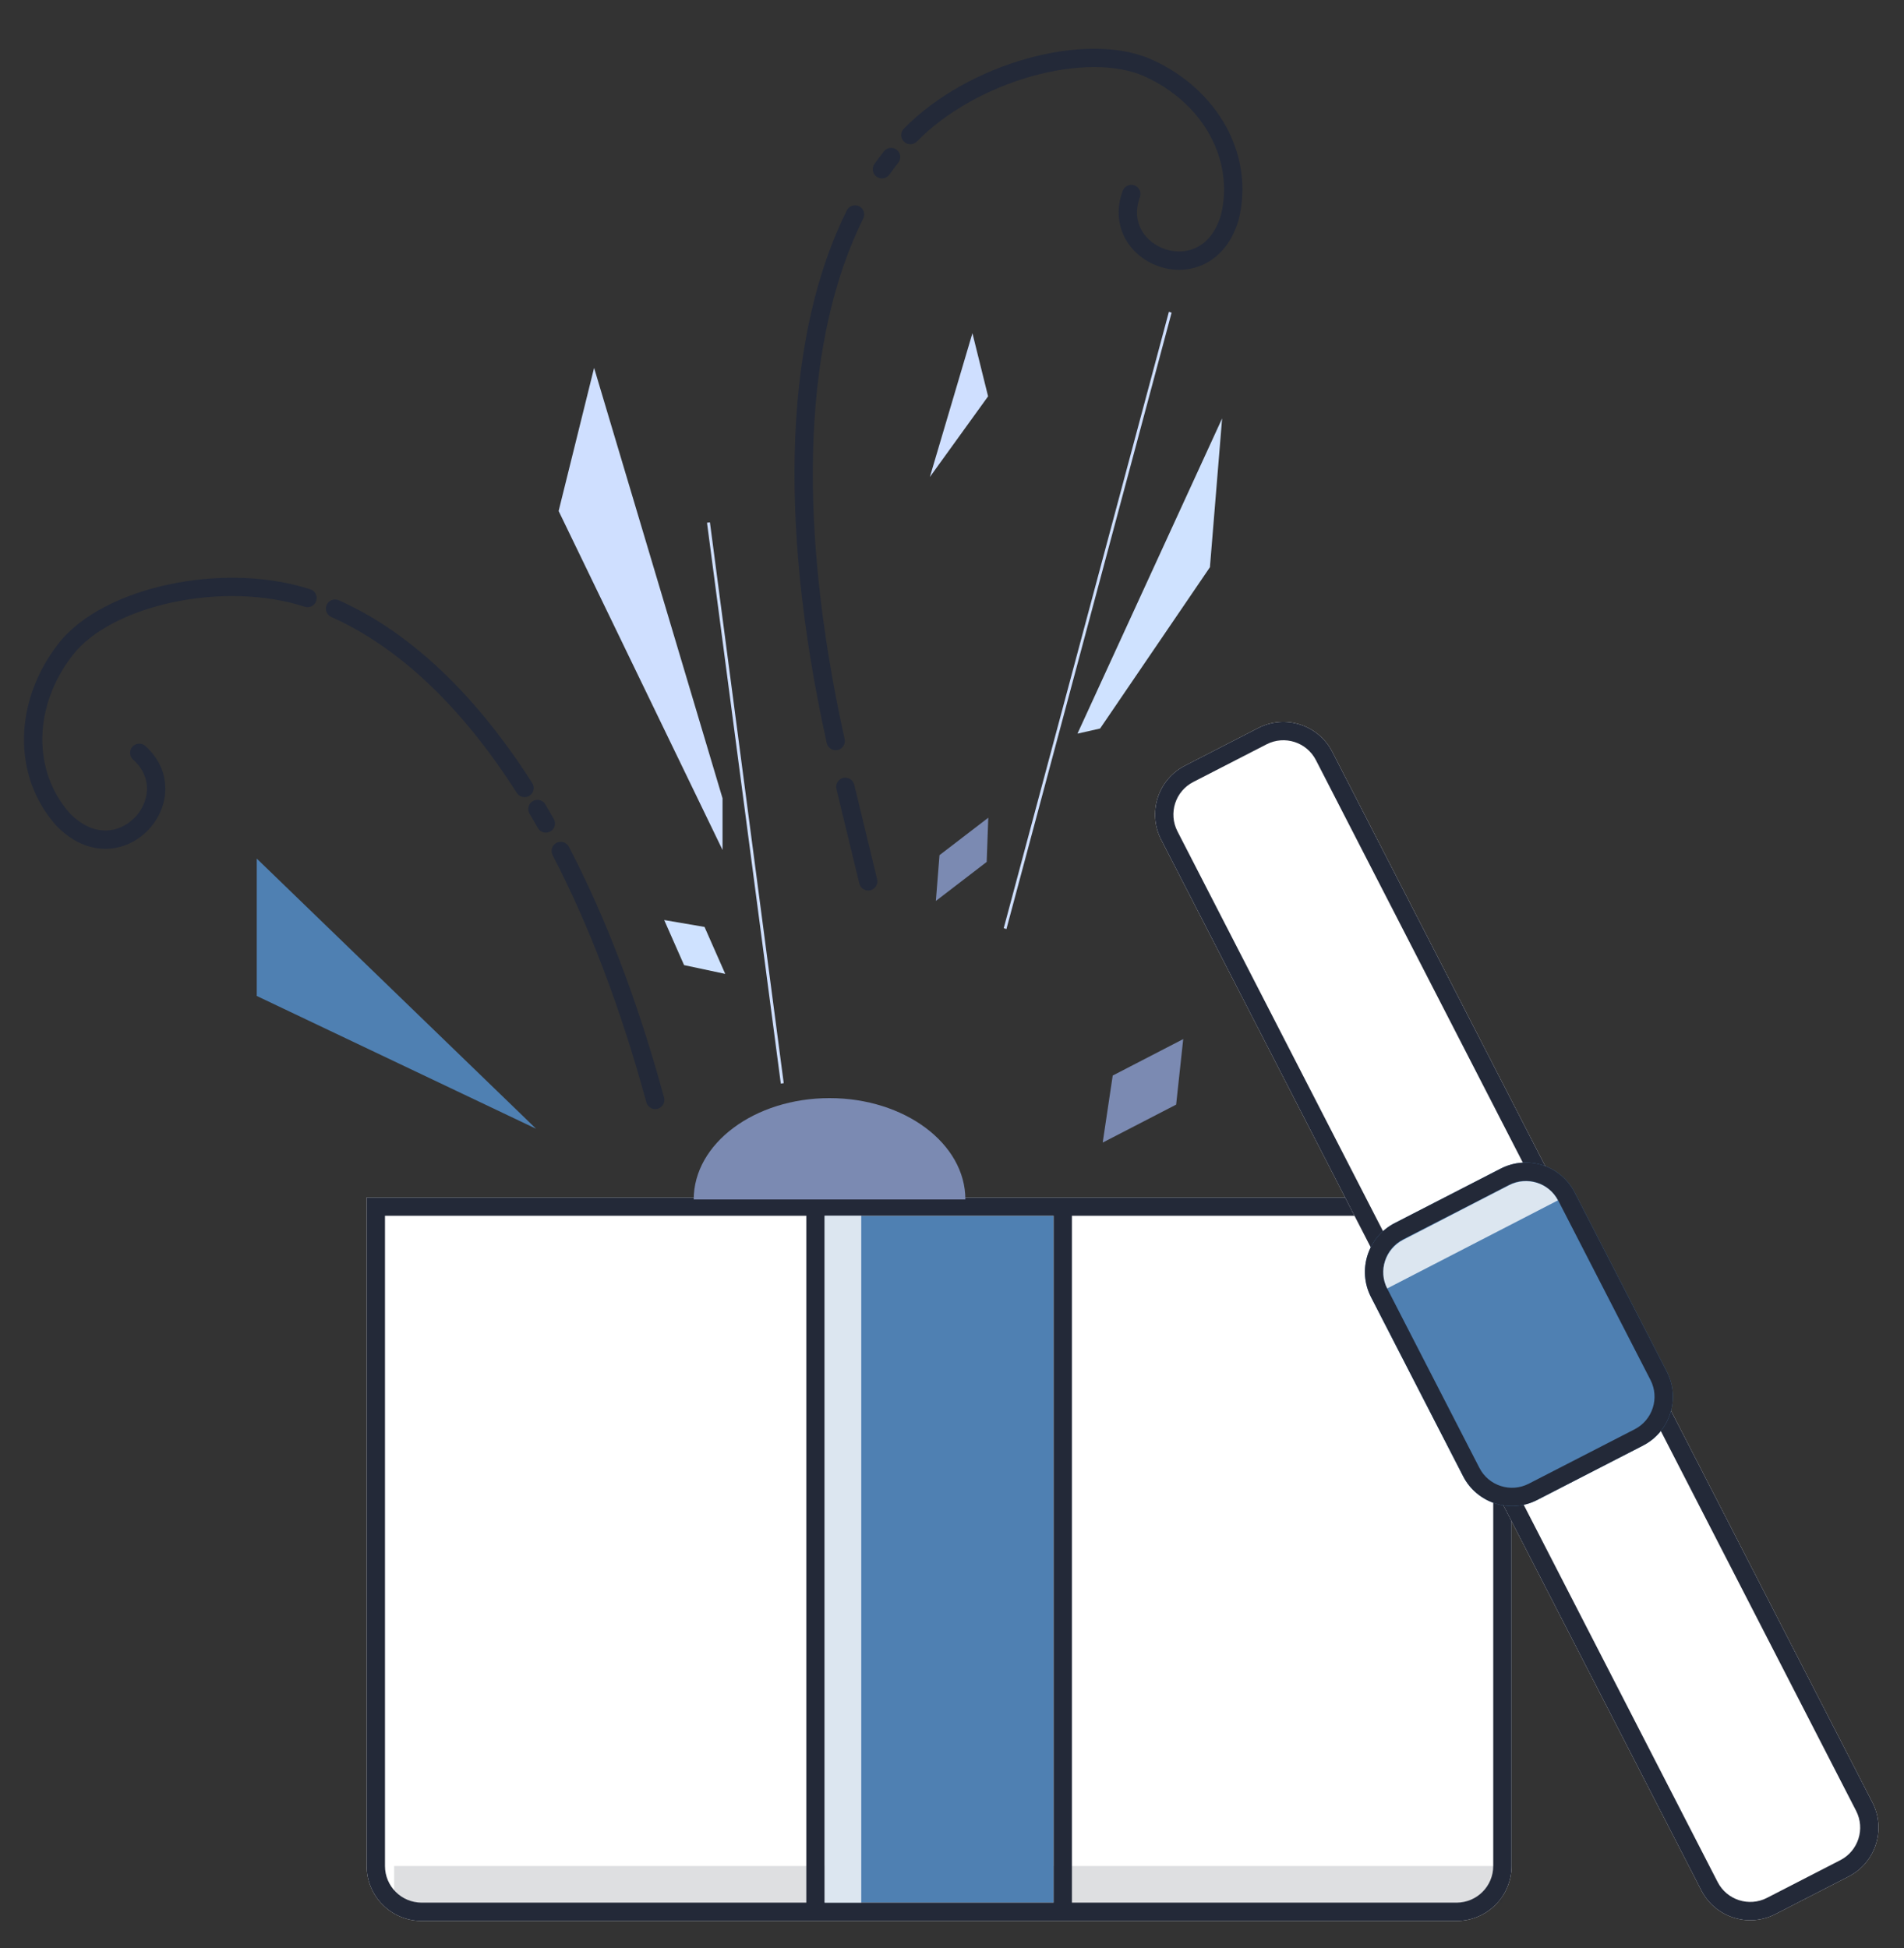 <svg width="129" height="132" viewBox="0 0 129 132" fill="none" xmlns="http://www.w3.org/2000/svg">
<rect x="0" y="0" width="129" height="132" fill="#333333" stroke="none"/>
<path d="M24.842 81.137H102.412V126.437C102.412 128.493 100.745 130.16 98.688 130.16H28.566C26.509 130.16 24.842 128.493 24.842 126.437V81.137Z" fill="white"/>
<path opacity="0.15" d="M101.791 126.437L101.791 128.919L26.704 128.919L26.704 126.437L101.791 126.437Z" fill="#232938"/>
<path d="M55.87 82.378H71.384V128.919H55.87V82.378Z" fill="#4f80b2"/>
<path fill-rule="evenodd" clip-rule="evenodd" d="M72.625 82.378H101.17V126.437C101.17 127.808 100.059 128.919 98.688 128.919H72.625V82.378ZM71.384 82.378H55.87V128.919H71.384V82.378ZM54.629 128.919V82.378H26.083V126.437C26.083 127.808 27.195 128.919 28.566 128.919H54.629ZM54.629 81.137H72.625H102.412V126.437C102.412 128.493 100.745 130.16 98.688 130.16H72.625H54.629H28.566C26.509 130.16 24.842 128.493 24.842 126.437V81.137H54.629Z" fill="#232938"/>
<path opacity="0.8" d="M55.87 82.378H58.352V128.919H55.87V82.378Z" fill="white"/>
<path d="M85.247 49.329C87.076 48.389 89.321 49.109 90.261 50.938L126.86 122.133C127.8 123.962 127.079 126.207 125.251 127.147L120.283 129.7C118.455 130.641 116.21 129.92 115.27 128.091L78.671 56.896C77.731 55.067 78.451 52.822 80.28 51.882L85.247 49.329Z" fill="white"/>
<path fill-rule="evenodd" clip-rule="evenodd" d="M125.756 122.701L89.157 51.505C88.53 50.286 87.034 49.806 85.815 50.433L80.847 52.986C79.628 53.613 79.148 55.109 79.775 56.329L116.374 127.524C117 128.743 118.497 129.223 119.716 128.597L124.683 126.043C125.902 125.417 126.383 123.92 125.756 122.701ZM90.261 50.938C89.321 49.109 87.076 48.389 85.247 49.329L80.28 51.882C78.451 52.822 77.731 55.067 78.671 56.896L115.27 128.091C116.21 129.92 118.455 130.641 120.283 129.7L125.251 127.147C127.079 126.207 127.8 123.962 126.86 122.133L90.261 50.938Z" fill="#232938"/>
<path d="M101.672 79.185C103.5 78.245 105.745 78.965 106.685 80.794L112.927 92.936C113.867 94.764 113.147 97.009 111.318 97.949L104.143 101.638C102.314 102.578 100.069 101.857 99.129 100.028L92.888 87.887C91.948 86.058 92.668 83.813 94.497 82.873L101.672 79.185Z" fill="#4f80b2"/>
<path fill-rule="evenodd" clip-rule="evenodd" d="M111.823 93.503L105.581 81.361C104.955 80.142 103.458 79.662 102.239 80.288L95.064 83.977C93.845 84.603 93.365 86.1 93.991 87.319L100.233 99.461C100.86 100.68 102.356 101.161 103.576 100.534L110.75 96.846C111.969 96.219 112.45 94.722 111.823 93.503ZM106.685 80.794C105.745 78.965 103.5 78.245 101.672 79.185L94.497 82.873C92.668 83.813 91.948 86.058 92.888 87.887L99.129 100.028C100.069 101.857 102.314 102.578 104.143 101.638L111.318 97.949C113.147 97.009 113.867 94.764 112.927 92.936L106.685 80.794Z" fill="#232938"/>
<path opacity="0.8" d="M105.552 81.335C104.937 80.143 103.452 79.686 102.235 80.314L95.075 84.009C93.858 84.637 93.371 86.112 93.986 87.303L105.552 81.335Z" fill="white"/>
<path d="M17.395 67.484V58.176L36.322 76.483L17.395 67.484Z" fill="#4f80b2"/>
<path d="M37.848 34.624L48.953 57.592L48.953 54.091L40.251 24.926L37.848 34.624Z" fill="#cfdfff"/>
<path d="M63 32.321L65.884 22.576L66.945 26.855L63 32.321Z" fill="#cfdfff"/>
<path d="M81.975 38.434L74.534 49.363L73 49.71L82.801 28.351L81.975 38.434Z" fill="#CFE2FF"/>
<path d="M74.71 77.419L75.389 72.877L80.166 70.407L79.686 74.847L74.71 77.419Z" fill="#7b8ab2"/>
<path d="M49.137 65.989L46.348 65.395L45 62.34L47.733 62.807L49.137 65.989Z" fill="#CFE2FF"/>
<path d="M63.407 61.046L63.653 57.944L66.958 55.407L66.85 58.403L63.407 61.046Z" fill="#7b8ab2"/>
<path fill-rule="evenodd" clip-rule="evenodd" d="M11.441 39.599C14.563 38.934 18.069 38.968 21.029 39.932C21.355 40.038 21.533 40.388 21.427 40.714C21.321 41.04 20.971 41.218 20.645 41.112C17.93 40.228 14.651 40.184 11.699 40.812C8.731 41.444 6.214 42.73 4.926 44.387C2.248 47.833 2.185 52.233 4.722 55.099C5.57 55.968 6.419 56.276 7.148 56.273C7.891 56.271 8.58 55.948 9.097 55.431C9.616 54.911 9.935 54.22 9.959 53.521C9.983 52.838 9.727 52.108 9.019 51.471C8.765 51.241 8.744 50.849 8.974 50.594C9.203 50.34 9.595 50.319 9.85 50.548C10.823 51.425 11.236 52.505 11.2 53.564C11.164 54.606 10.694 55.588 9.975 56.307C9.255 57.029 8.26 57.511 7.152 57.514C6.034 57.518 4.871 57.035 3.822 55.954L3.813 55.944L3.803 55.934C0.789 52.542 0.967 47.459 3.947 43.625C5.489 41.64 8.335 40.26 11.441 39.599ZM22.133 40.987C22.273 40.674 22.64 40.533 22.953 40.673C27.733 42.805 32.195 46.994 36.062 53.062C36.246 53.351 36.161 53.734 35.872 53.919C35.583 54.103 35.199 54.018 35.015 53.729C31.235 47.796 26.94 43.81 22.447 41.806C22.134 41.667 21.994 41.3 22.133 40.987ZM36.096 54.284C36.391 54.109 36.772 54.206 36.947 54.501C37.14 54.827 37.331 55.157 37.521 55.492C37.69 55.791 37.585 56.169 37.287 56.338C36.989 56.507 36.61 56.402 36.441 56.104C36.255 55.776 36.068 55.453 35.879 55.135C35.704 54.84 35.801 54.459 36.096 54.284ZM37.705 57.109C38.009 56.951 38.384 57.069 38.542 57.373C41.029 62.15 43.211 67.828 44.991 74.367C45.081 74.698 44.886 75.039 44.555 75.129C44.224 75.219 43.883 75.024 43.793 74.693C42.032 68.224 39.881 62.631 37.441 57.946C37.283 57.642 37.401 57.267 37.705 57.109Z" fill="#232938"/>
<path fill-rule="evenodd" clip-rule="evenodd" d="M69.571 3.972C66.497 4.833 63.409 6.493 61.235 8.721C60.995 8.966 61 9.359 61.245 9.598C61.491 9.838 61.884 9.833 62.123 9.588C64.117 7.544 67 5.981 69.906 5.167C72.828 4.347 75.653 4.316 77.564 5.185C81.536 6.993 83.637 10.86 82.721 14.577C82.375 15.74 81.766 16.407 81.118 16.744C80.46 17.086 79.699 17.121 79.001 16.903C78.3 16.684 77.696 16.22 77.35 15.612C77.012 15.018 76.9 14.253 77.23 13.36C77.349 13.038 77.185 12.681 76.864 12.562C76.542 12.444 76.185 12.608 76.066 12.929C75.612 14.158 75.748 15.306 76.272 16.227C76.788 17.133 77.66 17.784 78.631 18.087C79.604 18.392 80.709 18.356 81.691 17.845C82.683 17.328 83.489 16.36 83.915 14.916L83.919 14.903L83.923 14.889C85.016 10.485 82.497 6.066 78.078 4.056C75.789 3.015 72.628 3.114 69.571 3.972ZM60.76 10.153C60.491 9.941 60.1 9.986 59.888 10.255C59.669 10.532 59.456 10.816 59.248 11.108C59.05 11.388 59.115 11.775 59.395 11.974C59.674 12.172 60.061 12.107 60.26 11.827C60.455 11.553 60.656 11.285 60.861 11.025C61.074 10.756 61.028 10.366 60.76 10.153ZM58.206 13.974C57.899 13.822 57.527 13.947 57.374 14.254C53.304 22.441 52.586 34.83 56.013 50.347C56.087 50.682 56.418 50.893 56.753 50.819C57.087 50.745 57.299 50.414 57.225 50.079C53.826 34.689 54.596 22.629 58.486 14.806C58.638 14.499 58.513 14.127 58.206 13.974ZM57.126 52.711C56.793 52.792 56.588 53.127 56.669 53.461L58.22 59.864C58.301 60.197 58.636 60.401 58.969 60.321C59.302 60.24 59.507 59.905 59.426 59.572L57.875 53.168C57.794 52.835 57.459 52.631 57.126 52.711Z" fill="#232938"/>
<path fill-rule="evenodd" clip-rule="evenodd" d="M52.901 73.42L47.901 35.42L48.099 35.394L53.099 73.394L52.901 73.42Z" fill="#cfdfff"/>
<path fill-rule="evenodd" clip-rule="evenodd" d="M68.188 62.95L79.379 21.185L79.195 21.127L68.004 62.893L68.188 62.95Z" fill="#cfdfff"/>
<path fill-rule="evenodd" clip-rule="evenodd" d="M65.406 81.274C65.406 77.482 61.286 74.407 56.203 74.407C51.12 74.407 47 77.482 47 81.274H65.406Z" fill="#7b8ab2"/>
</svg>
